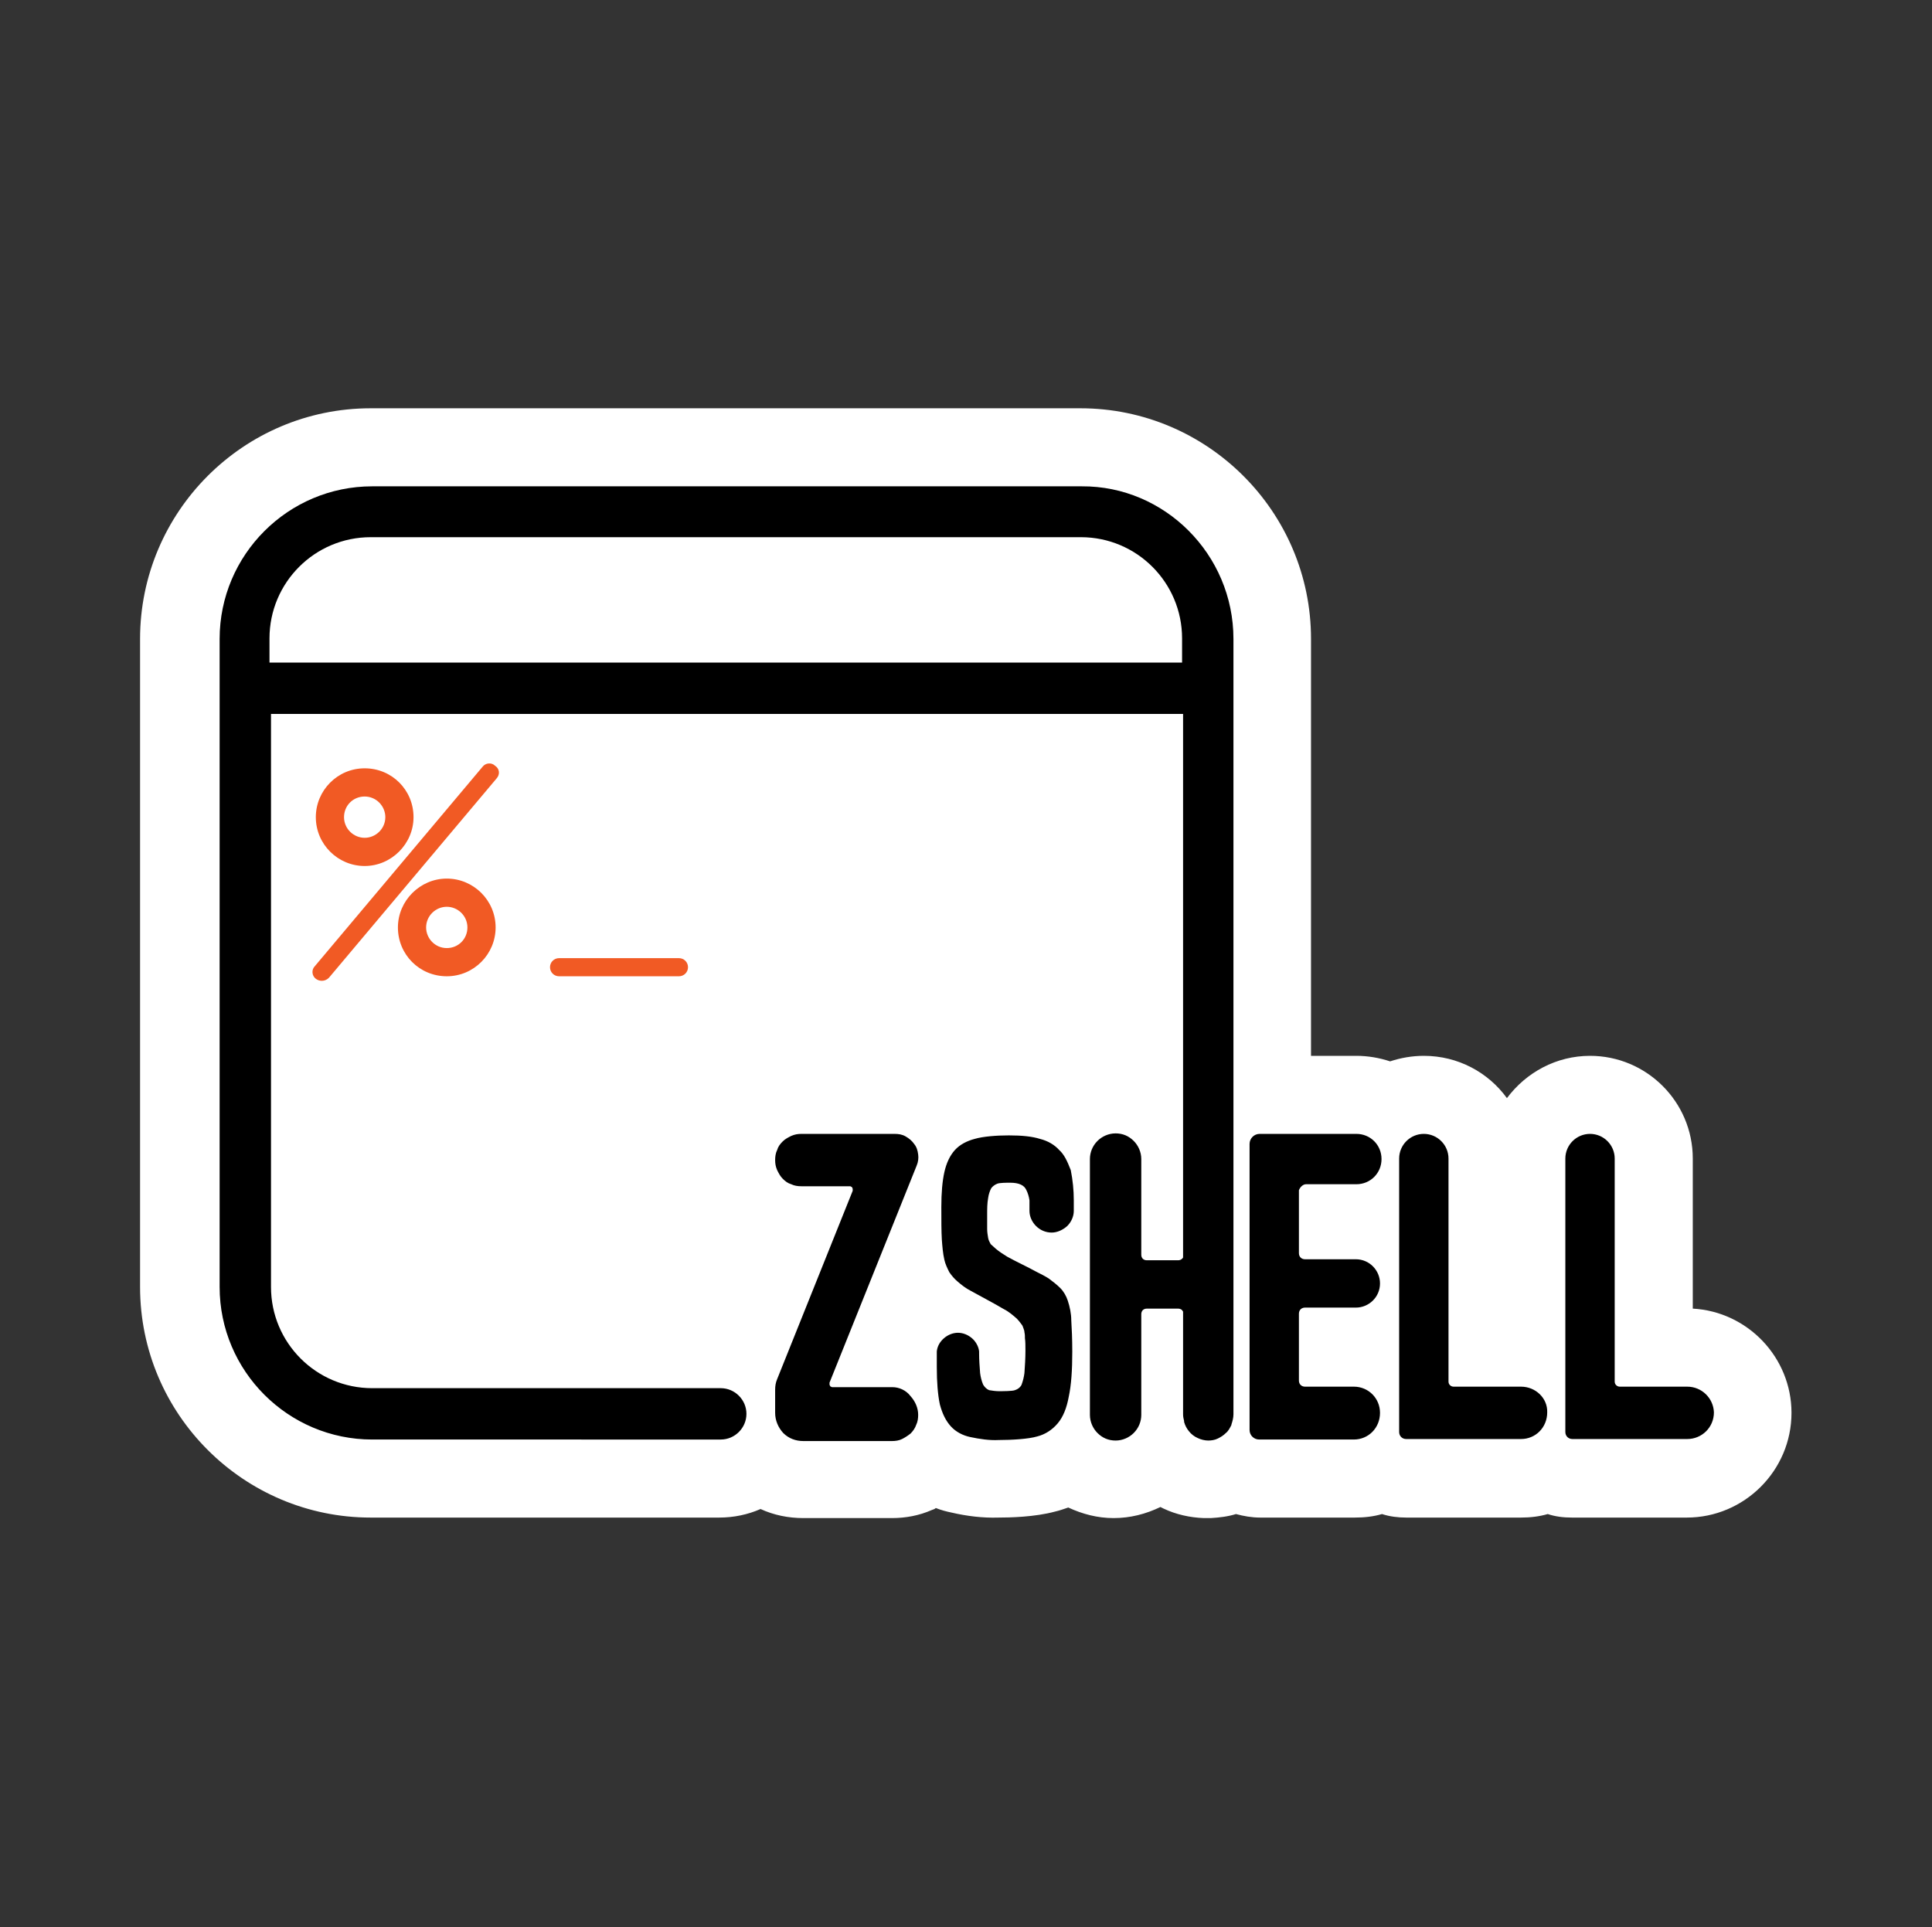 <?xml version="1.0" encoding="UTF-8" standalone="no"?>
<svg
   fill="none"
   height="439"
   viewBox="0 0 440 439"
   width="440"
   version="1.1"
   id="svg6"
   sodipodi:docname="Sticker-02-colored.svg"
   inkscape:version="1.1.2 (0a00cf5339, 2022-02-04, custom)"
   xmlns:inkscape="http://www.inkscape.org/namespaces/inkscape"
   xmlns:sodipodi="http://sodipodi.sourceforge.net/DTD/sodipodi-0.dtd"
   xmlns="http://www.w3.org/2000/svg"
   xmlns:svg="http://www.w3.org/2000/svg">
  <rect x="0" y="0" width="440" height="439" fill="#333333" stroke="none"/>
  <defs
     id="defs10" />
  <sodipodi:namedview
     id="namedview8"
     pagecolor="#505050"
     bordercolor="#eeeeee"
     borderopacity="1"
     inkscape:pageshadow="0"
     inkscape:pageopacity="0"
     inkscape:pagecheckerboard="0"
     showgrid="false"
     inkscape:zoom="2.0296128"
     inkscape:cx="255.46745"
     inkscape:cy="189.69136"
     inkscape:window-width="1920"
     inkscape:window-height="1059"
     inkscape:window-x="0"
     inkscape:window-y="0"
     inkscape:window-maximized="1"
     inkscape:current-layer="svg6" />
  <path
     d="m 385.519,298.083 v -34.181 c 0,-12.961 -10.553,-23.398 -23.399,-23.398 -7.685,0 -14.567,3.785 -18.925,9.634 -4.244,-5.849 -11.126,-9.634 -18.926,-9.634 -2.638,0 -5.276,0.458 -7.685,1.261 -2.408,-0.803 -5.047,-1.261 -7.685,-1.261 H 298.576 V 145.532 C 298.576,116.513 274.948,93 246.044,93 H 84.432 c -29.019,0 -52.532,23.628 -52.532,52.532 v 147.619 c 0,29.019 23.628,52.532 52.532,52.532 h 79.372 c 3.327,0 6.538,-0.688 9.406,-1.95 2.982,1.377 6.308,2.065 9.749,2.065 h 20.187 c 3.097,0 6.194,-0.574 9.062,-1.835 0.344,-0.115 0.688,-0.23 0.917,-0.459 1.147,0.459 2.409,0.803 3.556,1.032 3.441,0.803 7.111,1.262 10.667,1.147 2.523,0 8.373,-0.114 12.961,-1.376 1.032,-0.23 1.95,-0.574 2.982,-0.918 3.212,1.491 6.653,2.409 10.323,2.409 3.785,0 7.341,-0.918 10.667,-2.523 0.23,0.114 0.459,0.229 0.688,0.344 2.868,1.376 6.08,2.064 9.176,2.179 h 0.574 0.229 0.115 0.688 c 1.95,-0.115 3.9,-0.344 5.735,-0.918 1.721,0.459 3.556,0.803 5.506,0.803 h 21.563 c 2.18,0 4.244,-0.229 6.194,-0.803 1.721,0.574 3.671,0.803 5.506,0.803 h 26.151 c 2.065,0 4.129,-0.229 6.079,-0.803 1.721,0.574 3.556,0.803 5.506,0.803 h 26.151 c 13.076,0 23.858,-10.667 23.858,-23.857 0,-12.617 -9.979,-23.055 -22.481,-23.743 z"
     fill="#ffffff"
     id="path2"
     sodipodi:insensitive="true" />
  <path
     d="M 280.909,145.533 V 322.17 c 0,0.803 -0.229,1.606 -0.458,2.294 v 0.115 c -0.345,0.688 -0.689,1.377 -1.262,1.835 -0.574,0.574 -1.147,0.918 -1.835,1.262 -0.689,0.344 -1.491,0.459 -2.18,0.459 -0.802,0 -1.72,-0.23 -2.408,-0.574 -0.803,-0.344 -1.491,-0.917 -1.95,-1.491 -0.574,-0.688 -0.918,-1.376 -1.147,-2.179 v -0.229 c -0.115,-0.459 -0.23,-0.918 -0.23,-1.492 v -23.398 c -0.114,-0.115 -0.114,-0.23 -0.229,-0.344 -0.229,-0.23 -0.573,-0.344 -0.918,-0.344 h -7.111 c -0.344,0 -0.688,0.114 -0.918,0.344 -0.229,0.229 -0.344,0.573 -0.344,0.917 v 22.94 c 0,1.491 -0.573,2.982 -1.72,4.129 -1.032,1.033 -2.524,1.721 -4.129,1.721 -1.606,0 -2.983,-0.574 -4.13,-1.721 -1.032,-1.032 -1.72,-2.523 -1.72,-4.129 v -58.038 -0.115 -0.114 c 0,-1.491 0.573,-2.982 1.72,-4.129 1.033,-1.033 2.524,-1.721 4.13,-1.721 1.605,0 2.982,0.574 4.129,1.721 1.032,1.032 1.72,2.523 1.72,4.129 v 0.114 0.115 21.564 c 0,0.344 0.115,0.688 0.344,0.917 0.23,0.23 0.574,0.344 0.918,0.344 h 7.111 c 0.345,0 0.689,-0.114 0.918,-0.344 0.115,-0.114 0.229,-0.229 0.229,-0.344 V 162.623 H 61.718 v 130.528 c 0,12.732 10.323,23.055 23.055,23.055 h 79.372 c 3.212,0 5.85,2.638 5.85,5.85 0,3.211 -2.638,5.849 -5.85,5.849 H 84.773 c -19.155,0 -34.754,-15.599 -34.754,-34.754 V 145.533 c 0,-19.155 15.599,-34.754 34.754,-34.754 h 161.612 c 18.81,-0.115 34.524,15.485 34.524,34.754 z m -11.699,5.391 v -5.506 c 0,-12.731 -10.323,-23.054 -23.055,-23.054 H 84.429 c -12.732,0 -23.055,10.323 -23.055,23.054 v 5.506 z m -65.952,165.053 h -13.65 c -0.114,0 -0.229,0 -0.344,-0.115 -0.114,0 -0.229,-0.115 -0.229,-0.229 -0.115,-0.115 -0.115,-0.23 -0.115,-0.345 v -0.344 l 19.843,-49.435 c 0.344,-0.803 0.459,-1.721 0.344,-2.524 -0.114,-0.917 -0.344,-1.72 -0.917,-2.408 -0.459,-0.688 -1.147,-1.262 -1.95,-1.721 -0.803,-0.459 -1.606,-0.573 -2.523,-0.573 h -20.876 -0.344 c -0.803,0 -1.491,0.114 -2.294,0.459 -0.688,0.344 -1.376,0.688 -1.95,1.261 -0.573,0.574 -1.032,1.147 -1.261,1.95 -0.345,0.688 -0.459,1.491 -0.459,2.294 0,0.803 0.114,1.491 0.459,2.294 0.344,0.688 0.688,1.377 1.261,1.95 0.574,0.574 1.147,1.032 1.95,1.262 0.688,0.344 1.491,0.459 2.294,0.459 h 0.23 10.781 c 0.115,0 0.23,0 0.344,0.114 0.115,0 0.23,0.115 0.23,0.23 0.114,0.114 0.114,0.229 0.114,0.344 v 0.344 l -17.204,42.897 c -0.345,0.803 -0.459,1.606 -0.459,2.409 v 5.276 c 0,1.721 0.688,3.327 1.835,4.588 1.262,1.262 2.867,1.836 4.588,1.836 h 20.187 c 0.803,0 1.606,-0.115 2.294,-0.459 0.688,-0.344 1.376,-0.803 1.95,-1.262 0.573,-0.573 1.032,-1.262 1.262,-1.95 0.344,-0.688 0.458,-1.491 0.458,-2.294 0,-1.606 -0.688,-3.097 -1.72,-4.244 -1.032,-1.376 -2.638,-2.064 -4.129,-2.064 z m 37.965,-54.024 c -1.032,-1.147 -2.523,-2.064 -4.358,-2.523 -1.835,-0.574 -4.129,-0.803 -7.112,-0.803 -2.752,0 -5.849,0.229 -7.799,0.803 -1.721,0.459 -3.327,1.261 -4.474,2.523 -1.147,1.262 -1.949,2.982 -2.408,5.047 -0.459,2.065 -0.688,4.703 -0.688,7.914 0,3.097 0,5.506 0.114,7.456 0.115,1.491 0.23,3.097 0.574,4.588 0.229,1.032 0.688,1.95 1.147,2.867 0.573,0.803 1.147,1.491 1.835,2.065 0.918,0.803 1.95,1.606 3.097,2.179 1.262,0.688 2.523,1.376 3.785,2.065 1.262,0.688 2.523,1.376 3.67,2.064 1.147,0.574 2.065,1.377 2.983,2.18 0.344,0.344 0.688,0.802 1.032,1.261 0.229,0.23 0.344,0.574 0.459,0.918 0.114,0.344 0.229,0.573 0.229,0.917 0.115,0.459 0.115,0.918 0.115,1.377 0.114,0.688 0.114,1.72 0.114,2.867 0,1.721 -0.114,3.327 -0.229,5.047 -0.115,0.918 -0.344,1.835 -0.688,2.753 -0.344,0.573 -0.803,0.917 -1.491,1.147 -0.574,0.229 -2.753,0.229 -3.671,0.229 -0.688,0 -1.491,-0.114 -2.179,-0.229 -0.573,-0.23 -1.032,-0.688 -1.376,-1.262 -0.344,-0.803 -0.574,-1.72 -0.689,-2.638 -0.114,-1.491 -0.229,-2.982 -0.229,-4.473 v -0.459 c -0.115,-1.147 -0.803,-2.294 -1.606,-2.982 -0.917,-0.803 -2.064,-1.262 -3.211,-1.262 -1.147,0 -2.294,0.459 -3.212,1.262 -0.917,0.803 -1.491,1.835 -1.606,2.982 v 0.573 0.115 0.115 2.753 c 0,3.441 0.23,6.308 0.688,8.487 0.574,2.18 1.377,3.786 2.524,5.047 1.147,1.262 2.753,2.065 4.359,2.409 2.179,0.459 4.358,0.803 6.537,0.688 2.983,0 6.768,-0.229 8.718,-0.803 1.835,-0.459 3.44,-1.491 4.702,-2.982 1.262,-1.491 2.065,-3.556 2.524,-6.079 0.573,-2.638 0.803,-6.079 0.803,-10.208 0,-2.983 -0.115,-5.391 -0.23,-7.226 0,-1.491 -0.344,-3.097 -0.803,-4.474 -0.344,-1.032 -0.917,-2.064 -1.72,-2.867 -0.803,-0.803 -1.721,-1.491 -2.638,-2.179 -0.918,-0.574 -1.836,-1.033 -2.753,-1.492 -1.033,-0.573 -2.179,-1.147 -3.326,-1.72 -1.147,-0.574 -2.294,-1.147 -3.327,-1.721 -0.917,-0.573 -1.835,-1.147 -2.638,-1.835 -0.344,-0.344 -0.803,-0.688 -1.147,-1.032 -0.229,-0.459 -0.459,-0.803 -0.573,-1.376 -0.115,-0.689 -0.23,-1.377 -0.23,-2.065 v -3.326 c 0,-1.262 0,-2.524 0.23,-3.785 0.114,-0.803 0.344,-1.491 0.688,-2.18 0.344,-0.458 0.803,-0.803 1.376,-1.032 0.574,-0.229 2.065,-0.229 2.982,-0.229 1.95,0 3.212,0.573 3.671,1.72 0.344,0.688 0.573,1.491 0.688,2.294 v 2.409 c 0,1.261 0.574,2.523 1.491,3.441 0.918,0.917 2.179,1.491 3.556,1.491 1.261,0 2.523,-0.574 3.556,-1.491 0.917,-0.918 1.491,-2.18 1.491,-3.441 v -2.409 c 0,-2.294 -0.23,-4.588 -0.689,-6.882 -0.802,-2.064 -1.491,-3.556 -2.638,-4.588 z m 143.031,53.909 h -15.37 c -0.573,0 -1.147,-0.459 -1.147,-1.147 v -50.812 c 0,-3.097 -2.523,-5.62 -5.62,-5.62 -3.097,0 -5.621,2.523 -5.621,5.62 v 62.282 c 0,0.918 0.689,1.606 1.606,1.606 h 26.152 c 3.326,0 6.079,-2.638 6.079,-6.079 -0.115,-3.212 -2.753,-5.85 -6.079,-5.85 z m -37.851,0 h -15.37 c -0.573,0 -1.147,-0.459 -1.147,-1.147 v -50.812 c 0,-3.097 -2.523,-5.62 -5.62,-5.62 -3.097,0 -5.62,2.523 -5.62,5.62 v 62.282 c 0,0.918 0.688,1.606 1.605,1.606 h 26.152 c 3.326,0 5.964,-2.638 5.964,-6.079 0.115,-3.212 -2.638,-5.85 -5.964,-5.85 z m -48.977,-46.109 h 11.47 c 3.212,0 5.735,-2.524 5.735,-5.735 0,-3.212 -2.523,-5.735 -5.735,-5.735 h -22.022 c -1.262,0 -2.294,1.032 -2.294,2.294 v 65.149 c 0,1.262 1.032,2.179 2.179,2.179 h 21.564 c 3.326,0 5.964,-2.638 5.964,-6.079 0,-3.326 -2.638,-5.964 -5.964,-5.964 h -11.126 c -0.803,0 -1.377,-0.574 -1.377,-1.376 v -15.255 c 0,-0.803 0.574,-1.377 1.377,-1.377 h 11.584 c 2.983,0 5.506,-2.409 5.506,-5.505 0,-2.983 -2.409,-5.506 -5.506,-5.506 h -11.584 c -0.803,0 -1.377,-0.574 -1.377,-1.376 v -14.338 c 0.23,-0.688 0.918,-1.376 1.606,-1.376 z"
     fill="#000000"
     id="path4"
     sodipodi:nodetypes="ssccccsccccsccssssscsssccsssssccsssscsccssssssssscscssssccssccsccccsscscccscscscsccsccsscsssccscsccscsssccccccccccccscccscccsccscccccscccccscscsscccccccsscccsccscscssccssssssssscsssssssssscssssssssssssssssssssscs"
     sodipodi:insensitive="true" />
  <path
     d="m 113.104,177.305 -38.195,45.421 c -0.459,0.459 -1.032,0.688 -1.606,0.688 -0.459,0 -0.918,-0.115 -1.376,-0.459 -0.918,-0.688 -1.032,-2.064 -0.229,-2.867 l 38.195,-45.421 c 0.688,-0.918 2.065,-1.033 2.868,-0.23 1.032,0.689 1.147,1.95 0.344,2.868 z m -30.051,19.958 c -6.079,0 -11.126,-4.933 -11.126,-11.126 0,-6.079 4.932,-11.126 11.126,-11.126 6.194,0 11.126,4.932 11.126,11.126 0,6.079 -5.047,11.126 -11.126,11.126 z m 0,-6.424 c 2.523,0 4.703,-2.064 4.703,-4.702 0,-2.524 -2.065,-4.703 -4.703,-4.703 -2.638,0 -4.703,2.065 -4.703,4.703 0,2.638 2.179,4.702 4.703,4.702 z m 18.696,9.291 c 6.079,0 11.125,4.932 11.125,11.126 0,6.079 -4.932,11.126 -11.125,11.126 -6.194,0 -11.126,-4.932 -11.126,-11.126 0,-6.079 5.047,-11.126 11.126,-11.126 z m 0,6.423 c -2.524,0 -4.703,2.065 -4.703,4.703 0,2.523 2.065,4.703 4.703,4.703 2.638,0 4.702,-2.065 4.702,-4.703 0,-2.638 -2.179,-4.703 -4.702,-4.703 z m 25.578,11.7 c -1.147,0 -2.065,0.917 -2.065,2.064 0,1.147 0.918,2.065 2.065,2.065 h 27.298 c 1.147,0 2.065,-0.918 2.065,-2.065 0,-1.147 -0.918,-2.064 -2.065,-2.064 z"
     fill="#000000"
     id="path884"
     sodipodi:nodetypes="ccssccccsssssssssssssssssssssssssss"
     style="display:inline;fill:#f15a24;fill-opacity:1"
     sodipodi:insensitive="true" />
</svg>
